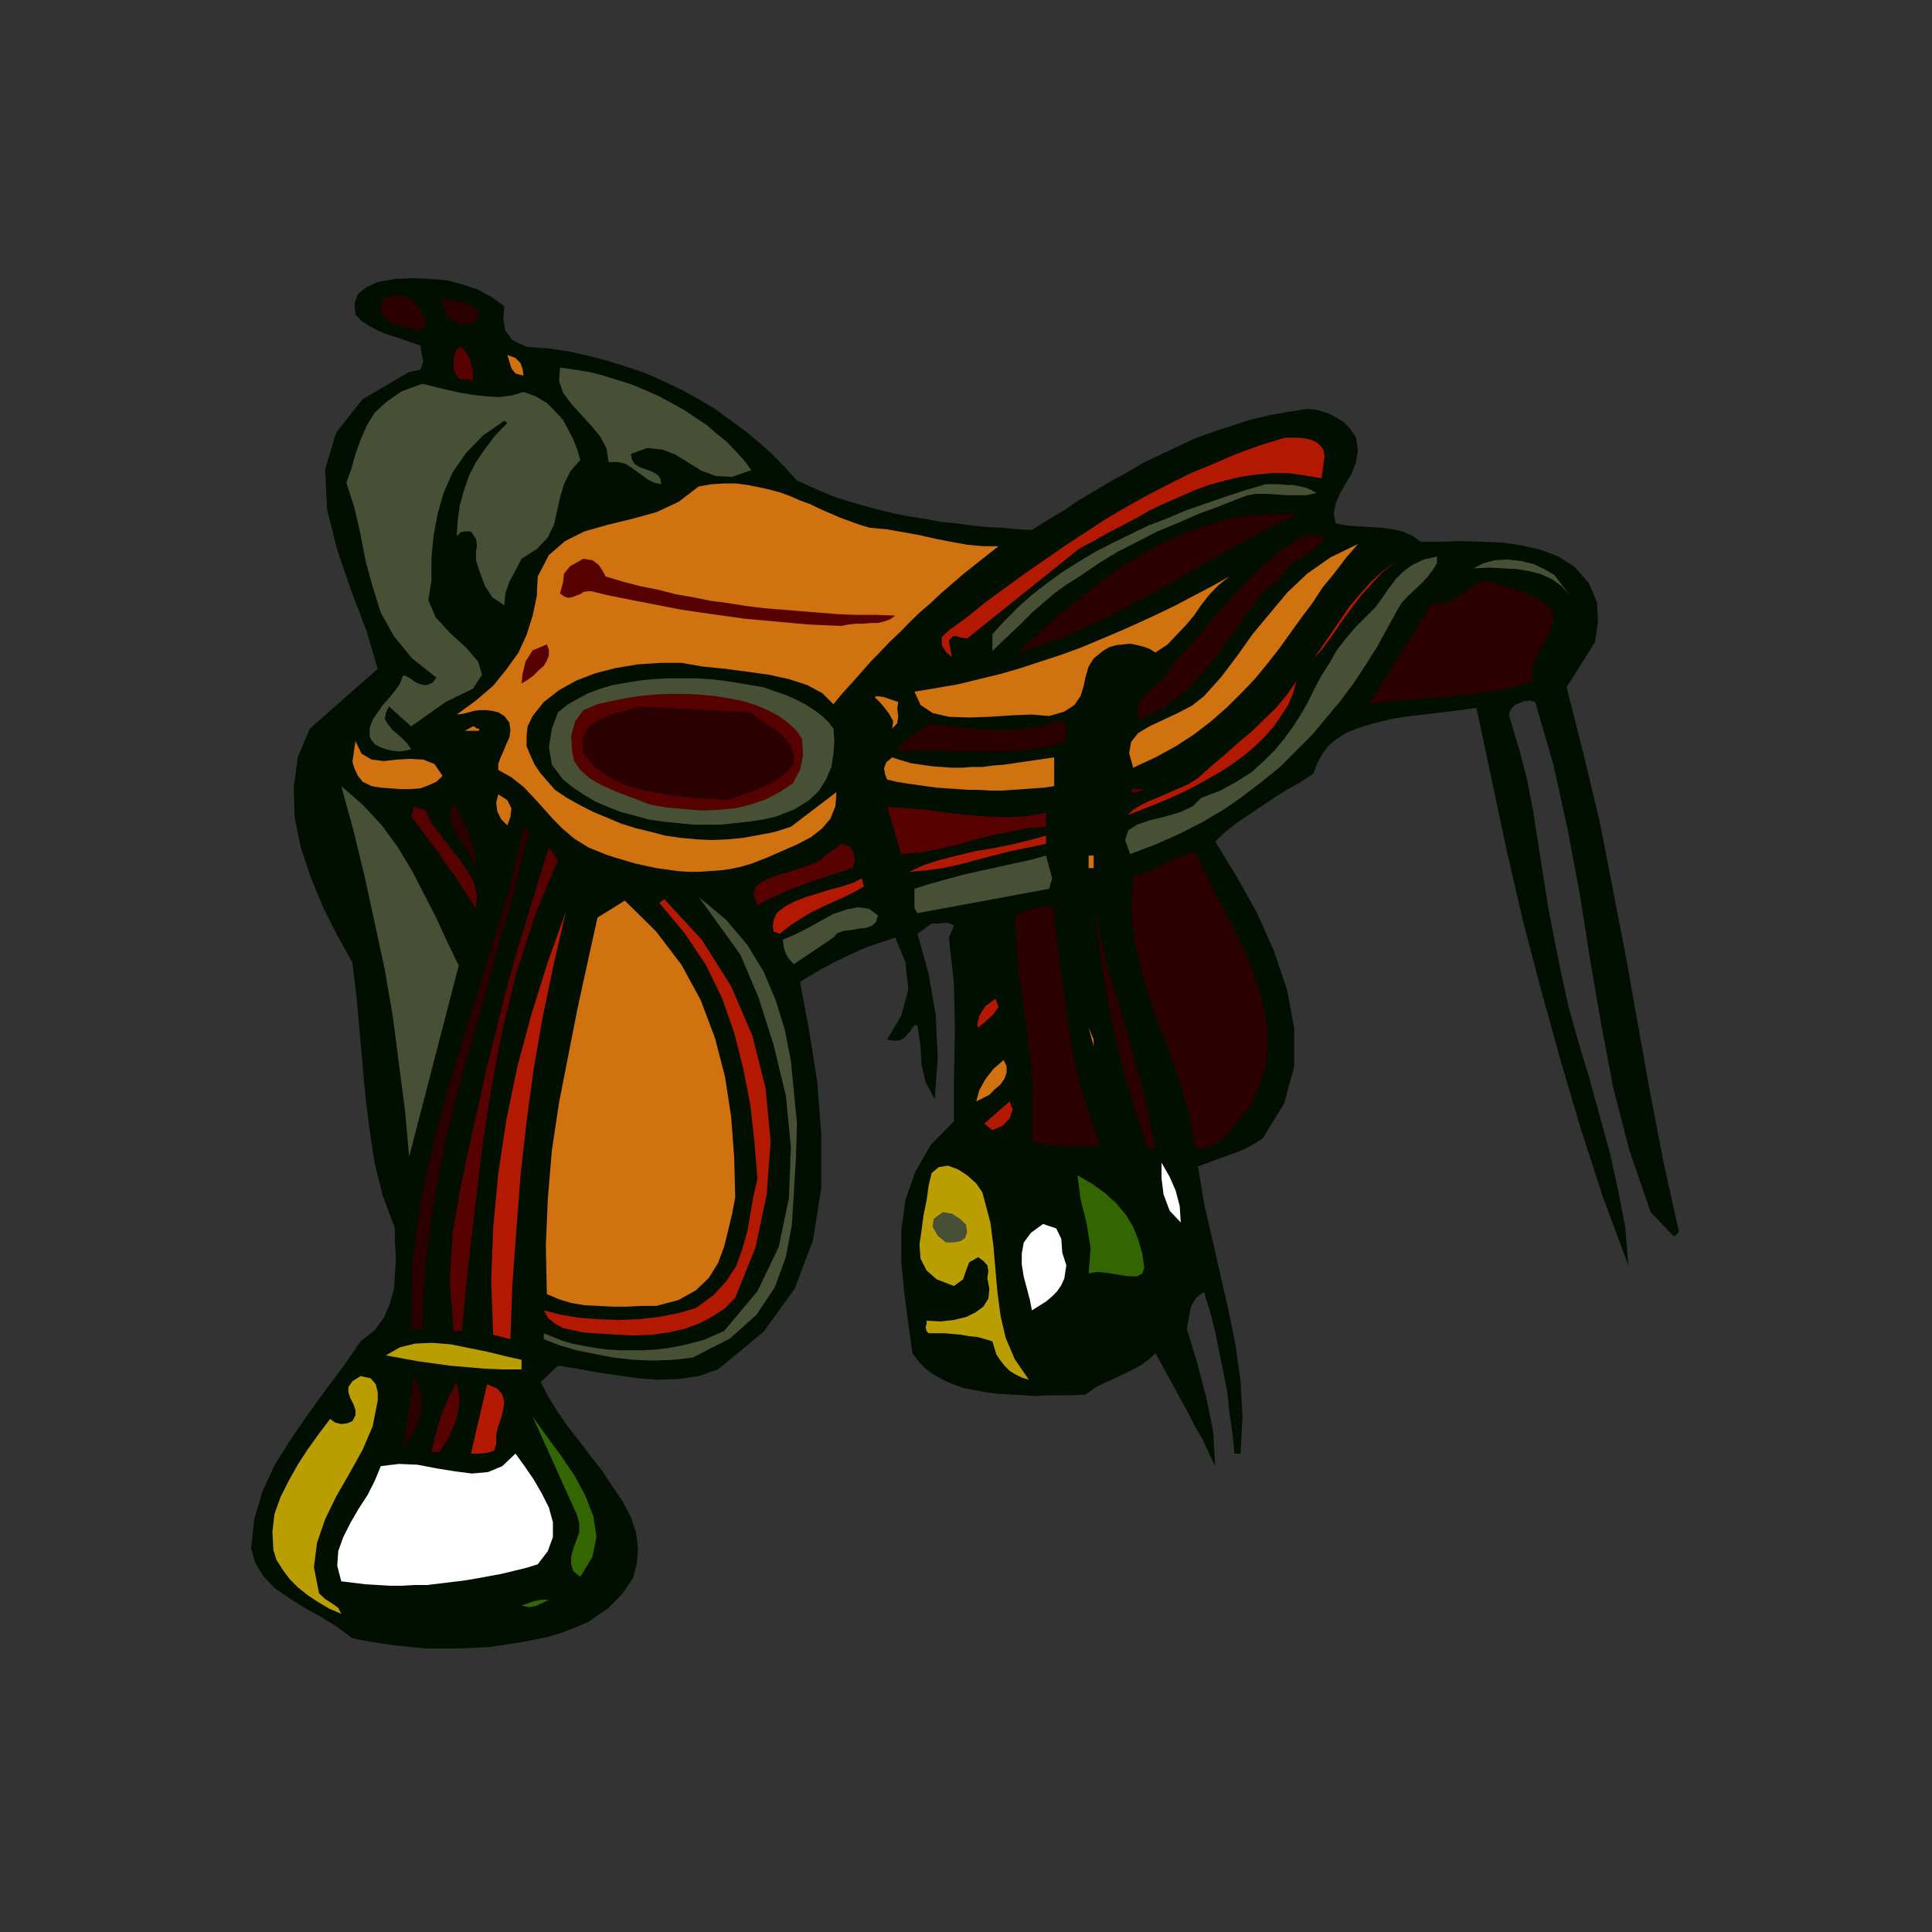 <?xml version="1.0" encoding="utf-8"?>
<!-- Generator: Adobe Illustrator 14.0.0, SVG Export Plug-In . SVG Version: 6.00 Build 43363)  -->
<!DOCTYPE svg PUBLIC "-//W3C//DTD SVG 1.1//EN" "http://www.w3.org/Graphics/SVG/1.1/DTD/svg11.dtd">
<svg version="1.1" id="Calque_1" xmlns="http://www.w3.org/2000/svg" xmlns:xlink="http://www.w3.org/1999/xlink" x="0px" y="0px"
	 width="500px" height="500px" viewBox="0 0 500 500" enable-background="new 0 0 500 500" xml:space="preserve">
<rect x="0" y="0" width="500" height="500" fill="#333333" stroke="none"/>
<g>
	<polygon fill-rule="evenodd" clip-rule="evenodd" fill="#000F00" points="130.518,79.262 130.255,82.511 130.779,85.567 
		132.613,88.051 136.284,89.771 141.786,90.153 147.027,90.917 152.269,92.063 157.248,93.4 162.229,94.929 167.207,96.648 
		171.925,98.75 176.379,100.853 180.834,103.336 185.028,105.82 188.958,108.687 192.89,111.553 196.558,114.609 199.965,117.667 
		203.111,120.915 206.255,124.354 209.662,125.883 213.07,127.413 216.477,128.749 220.146,129.896 224.076,131.042 
		227.746,131.998 231.678,132.953 235.607,133.717 239.539,134.29 243.47,135.055 247.401,135.437 251.594,136.01 255.525,136.392 
		259.457,136.583 263.125,136.964 267.057,137.156 270.988,134.672 275.182,132.188 279.113,129.514 283.305,127.03 
		287.499,124.546 291.689,122.252 295.884,119.768 300.342,117.667 304.795,115.564 309.249,113.463 313.966,111.743 
		318.683,110.215 323.403,108.687 328.12,107.54 333.36,106.584 338.34,105.82 340.437,106.012 342.534,106.584 344.631,107.349 
		346.202,108.304 347.773,109.259 349.086,110.598 350.134,111.935 350.919,113.272 351.442,116.521 350.919,119.578 
		349.871,122.444 348.3,125.119 346.725,127.794 345.677,130.278 345.154,132.953 345.677,135.437 348.56,136.01 351.442,136.201 
		354.588,136.392 357.471,136.583 360.354,136.964 362.974,137.539 365.597,138.686 367.693,140.213 372.67,140.213 
		377.912,140.023 383.416,140.213 388.658,140.405 393.898,141.168 398.879,142.315 403.335,144.035 407.526,146.71 
		411.193,150.914 413.292,155.882 413.555,161.041 412.769,166.199 405.429,177.854 409.886,195.433 414.078,213.012 
		417.485,230.591 420.892,248.169 424.037,265.938 427.184,283.52 430.589,301.097 434.52,318.864 433.212,320.015 427.184,313.707 
		421.68,297.654 417.485,281.416 414.34,264.793 411.457,247.978 408.838,231.355 405.691,214.542 402.023,197.917 397.306,181.676 
		395.994,181.293 394.424,181.485 393.375,181.868 392.063,182.44 391.278,183.205 390.756,184.16 390.492,185.115 390.756,185.88 
		393.111,193.713 395.21,201.739 396.78,209.956 398.092,218.362 399.404,226.77 400.712,234.985 402.286,243.201 403.857,251.037 
		405.955,260.59 408.574,269.95 411.457,279.504 414.078,289.061 416.701,298.613 418.798,308.166 420.632,317.719 421.417,327.463 
		414.866,309.887 409.102,292.114 403.857,274.346 398.879,256.387 394.161,238.425 389.967,220.272 386.039,201.739 
		382.106,183.205 379.225,183.587 376.342,183.97 373.195,184.352 370.051,184.733 366.646,185.115 363.499,185.498 
		360.094,186.071 356.948,186.834 354.065,187.599 351.183,188.556 348.3,189.701 345.939,191.23 343.843,192.95 342.271,195.051 
		340.96,197.345 339.911,200.209 336.769,202.312 333.36,204.223 329.955,206.325 326.546,208.617 323.403,210.719 319.994,213.012 
		317.112,215.305 314.492,217.788 319.994,226.77 325.237,236.132 329.691,246.068 333.101,256.195 334.935,266.131 
		334.935,276.067 332.312,285.619 326.809,294.602 324.712,295.939 322.614,297.085 320.521,298.038 318.424,298.806 
		316.326,299.567 314.229,300.335 312.132,301.097 310.035,301.858 311.609,311.416 313.706,320.585 315.8,329.759 317.897,338.929 
		319.731,347.911 321.043,357.272 321.565,366.632 321.043,376.19 319.473,376.19 318.946,370.836 318.161,365.486 317.638,360.33 
		316.589,354.981 315.541,349.818 314.492,344.661 313.181,339.504 311.609,334.341 309.512,335.87 308.2,338.166 307.678,341.033 
		307.151,343.899 309.775,352.493 312.132,361.475 313.966,370.457 314.492,379.435 312.918,376.19 311.347,372.748 309.249,369.12 
		307.415,365.486 305.318,361.666 303.225,357.848 301.127,354.022 299.03,350.202 297.195,351.923 295.361,353.26 293.264,354.405 
		290.904,355.551 288.548,356.696 285.924,357.848 283.305,359.185 280.947,360.9 277.802,361.092 274.656,361.092 271.511,361.092 
		268.105,361.284 264.959,361.092 261.554,360.9 258.408,360.713 255.262,360.33 252.12,359.755 249.236,359.185 246.616,358.226 
		243.995,357.08 241.636,355.743 239.539,354.214 237.705,352.307 236.131,350.202 235.083,342.562 234.036,334.725 
		233.249,326.509 233.249,318.486 234.297,310.648 236.919,303.201 240.849,296.317 246.877,290.206 246.877,278.934 
		247.139,266.706 246.877,254.474 245.567,242.628 246.877,239.57 245.828,238.998 244.519,238.806 242.946,238.998 
		241.111,238.998 237.443,241.672 240.326,251.991 242.16,262.688 242.684,273.771 241.896,284.474 239.539,280.079 238.49,275.491 
		238.229,270.718 237.443,265.363 236.656,265.363 236.131,265.938 235.607,266.893 234.822,267.66 234.036,268.613 
		232.987,269.188 231.415,269.381 229.581,268.997 233.249,262.881 235.083,256.003 234.297,248.933 231.678,242.628 
		228.271,243.774 224.864,244.921 221.718,246.258 218.835,247.596 215.691,249.125 212.809,250.654 209.926,252.375 
		207.042,254.09 209.401,266.706 211.497,279.887 212.545,293.643 212.545,307.404 210.45,320.777 205.731,333.388 197.607,344.661 
		185.814,354.405 180.834,356.127 175.594,356.889 170.353,357.08 165.111,356.696 159.87,355.935 154.629,355.173 149.386,354.214 
		144.407,353.452 139.952,357.655 141.786,361.284 144.145,365.103 146.766,368.928 149.91,372.94 152.792,376.76 155.938,380.772 
		158.559,384.784 161.18,388.609 163.277,392.621 164.586,396.633 165.111,400.645 164.848,404.465 163.8,408.48 161.18,412.301 
		157.512,416.121 152.269,419.755 149.125,421.092 145.717,422.429 142.049,423.574 138.379,424.337 134.448,425.104 
		130.518,425.674 126.587,426.249 122.655,426.441 118.462,426.633 114.268,426.633 110.336,426.633 106.407,426.249 
		102.476,425.865 98.544,425.296 94.876,424.72 91.207,423.958 87.275,421.092 83.343,418.604 78.89,416.121 74.958,413.639 
		71.027,410.964 68.144,407.905 66.047,404.465 65,400.645 65.786,393.191 67.883,386.126 71.027,379.243 75.22,372.557 
		79.675,366.062 84.392,359.563 89.111,353.26 93.304,347.144 96.972,344.277 99.33,341.033 100.903,337.399 101.951,333.579 
		102.213,329.759 102.476,325.742 102.213,321.73 102.213,317.91 99.069,309.503 96.972,301.097 95.662,292.497 94.613,284.09 
		93.828,275.491 93.04,266.706 92.254,257.916 91.207,249.125 87.275,242.055 83.607,234.795 80.461,227.152 77.841,219.317 
		76.268,211.675 76.006,203.84 77.055,196.006 80.199,188.556 97.759,173.078 94.876,163.333 90.945,153.016 87.275,142.315 
		84.655,131.806 84.131,121.488 87.014,111.935 93.828,103.336 105.883,96.267 108.766,95.694 109.551,93.592 109.027,91.108 
		108.766,89.388 106.407,88.624 104.31,87.859 101.951,87.095 99.593,86.331 97.496,85.375 95.662,84.42 93.564,83.083 
		91.993,81.364 91.73,78.688 92.516,76.204 94.876,74.293 97.759,72.957 102.213,72.192 106.668,72 111.385,72.192 115.841,72.574 
		120.034,73.72 123.965,75.058 127.372,76.968 130.518,79.262 	"/>
	<polygon fill-rule="evenodd" clip-rule="evenodd" fill="#2B0000" points="110.076,82.892 110.336,83.656 109.813,84.229 
		109.29,84.993 108.766,85.567 107.192,85.185 105.62,84.802 104.047,84.42 102.476,84.038 101.165,83.274 99.854,82.511 
		99.069,81.554 98.544,80.217 98.544,79.07 98.806,77.733 99.854,76.968 101.427,76.586 103.524,76.396 105.095,76.778 
		106.407,77.351 107.454,78.306 108.242,79.452 109.027,80.599 109.551,81.746 110.076,82.892 	"/>
	<polygon fill-rule="evenodd" clip-rule="evenodd" fill="#2B0000" points="123.965,80.79 123.965,81.746 123.441,82.511 
		122.655,83.274 121.87,84.038 118.2,83.656 115.841,81.937 114.792,79.644 114.532,77.542 115.58,77.542 116.89,77.542 
		118.2,77.925 119.509,78.306 120.821,78.688 122.131,79.262 123.179,80.026 123.965,80.79 	"/>
	<polygon fill-rule="evenodd" clip-rule="evenodd" fill="#560000" points="122.392,98.368 118.724,97.986 117.414,95.694 
		117.414,92.827 118.2,90.343 119.509,89.771 121.082,91.872 121.87,93.782 122.392,96.076 122.392,98.368 	"/>
	<polygon fill-rule="evenodd" clip-rule="evenodd" fill="#D17211" points="135.496,97.223 133.401,96.648 132.352,95.312 
		131.828,93.592 131.303,91.872 133.401,92.637 134.71,93.974 135.235,95.502 135.496,97.223 	"/>
	<polygon fill-rule="evenodd" clip-rule="evenodd" fill="#474F35" points="194.463,121.68 189.483,123.399 185.291,123.208 
		181.62,121.87 178.215,119.768 174.808,117.667 171.4,116.329 167.47,115.947 163.277,117.476 163.538,119.005 164.324,120.15 
		165.635,120.915 167.207,121.488 168.779,122.062 170.089,122.826 170.876,123.781 171.138,125.311 169.304,124.928 
		167.73,124.164 166.421,123.208 164.848,122.062 163.277,120.915 161.704,119.96 159.87,119.578 157.512,119.578 156.987,116.139 
		155.415,113.081 153.056,110.215 150.434,107.349 147.815,104.482 145.717,101.617 144.669,98.56 144.932,95.121 148.861,95.694 
		152.531,96.267 156.2,97.223 159.87,98.368 163.538,99.515 167.207,101.044 170.614,102.572 173.759,104.292 176.903,106.012 
		180.049,108.114 182.932,110.023 185.552,112.317 188.173,114.419 190.531,116.903 192.628,119.195 194.463,121.68 	"/>
	<polygon fill-rule="evenodd" clip-rule="evenodd" fill="#474F35" points="135.496,101.426 138.642,102.572 141.525,104.292 
		143.62,106.394 145.717,108.687 147.027,111.17 148.339,113.654 149.386,116.329 150.173,119.005 147.551,122.062 145.979,125.311 
		144.932,128.749 144.145,132.38 143.359,135.819 141.786,139.066 138.903,142.125 134.972,144.609 133.401,147.666 
		131.828,150.531 130.779,153.588 130.518,156.645 127.372,154.543 125.538,151.678 124.229,148.238 123.179,144.991 
		123.179,142.889 123.441,141.168 123.179,139.449 121.87,137.539 120.297,137.539 119.248,137.729 118.724,138.303 118.2,138.686 
		118.462,134.672 118.985,130.851 120.034,127.03 121.346,123.208 123.179,119.578 125.538,116.139 128.158,112.7 131.303,109.451 
		130.518,108.877 125.014,112.7 120.558,117.284 117.151,122.252 114.792,127.603 113.22,133.143 112.173,138.876 111.648,144.609 
		111.648,150.339 110.861,155.308 112.697,159.703 116.365,163.715 120.558,167.537 123.704,171.167 124.752,174.606 
		122.392,178.237 115.317,181.676 106.407,187.981 100.642,182.823 99.854,184.542 99.593,186.071 100.378,187.409 101.427,188.746 
		102.737,189.893 104.047,191.038 105.359,192.377 106.407,193.904 104.834,194.286 103.262,194.478 101.427,194.286 
		99.854,193.904 98.281,193.331 96.972,192.567 96.186,191.612 95.662,190.657 95.662,188.364 96.448,186.262 97.759,184.352 
		99.069,182.44 100.642,180.721 102.213,178.81 103.524,176.899 104.31,174.798 105.095,174.988 106.145,175.562 107.192,176.325 
		108.242,176.899 109.551,177.282 110.6,177.282 111.91,176.708 112.958,175.371 106.668,170.403 101.951,164.671 98.544,158.556 
		96.448,151.869 94.613,145.182 93.304,138.303 91.73,131.424 89.633,124.928 90.945,121.297 91.993,117.476 93.304,113.845 
		94.876,110.215 96.972,106.775 100.118,103.911 104.047,101.234 109.29,99.325 112.434,100.088 115.58,100.853 118.985,101.617 
		122.392,102.189 125.799,102.572 129.206,102.764 132.352,102.381 135.496,101.426 	"/>
	<polygon fill-rule="evenodd" clip-rule="evenodd" fill="#B21900" points="342.793,118.049 342.008,123.781 337.555,123.017 
		333.36,122.444 329.169,122.444 324.975,122.826 321.043,123.399 317.112,124.354 312.918,125.501 309.249,126.838 
		305.318,128.557 301.387,130.278 297.719,131.998 294.05,134.1 290.381,136.01 286.713,137.921 283.041,140.023 279.373,141.933 
		250.284,165.244 248.974,165.052 247.663,164.671 246.616,164.671 245.567,165.817 246.353,170.021 244.78,168.683 
		243.733,166.964 243.733,164.862 245.567,163.143 250.545,159.511 255.262,155.69 260.242,152.061 265.223,148.43 270.465,144.799 
		275.441,141.36 280.685,137.921 285.924,134.482 291.431,131.233 296.933,128.176 302.436,125.311 308.2,122.444 314.229,119.96 
		319.994,117.476 326.286,115.182 332.574,113.272 334.408,113.272 335.983,113.272 337.817,113.463 339.389,113.845 340.7,114.419 
		341.749,115.374 342.534,116.521 342.793,118.049 	"/>
	<polygon fill-rule="evenodd" clip-rule="evenodd" fill="#D17211" points="225.125,136.583 229.317,136.964 233.773,137.729 
		237.966,138.494 242.16,139.449 246.092,140.213 250.284,140.978 254.477,141.36 258.408,141.36 255.262,143.844 252.12,146.328 
		249.236,148.621 246.353,151.104 243.47,153.588 240.849,156.072 237.966,158.556 235.607,160.849 232.987,163.524 
		230.366,166.009 228.008,168.493 225.388,171.167 223.029,173.841 220.669,176.517 218.049,179.384 215.691,182.25 
		212.809,179.384 208.877,177.282 204.16,175.753 198.918,174.606 193.414,173.841 187.649,173.078 181.884,172.505 176.379,171.55 
		170.876,171.55 165.111,171.932 159.345,172.886 154.104,174.224 149.125,176.135 144.669,178.619 140.737,181.676 
		137.854,185.307 136.545,187.981 136.284,190.466 136.284,193.14 137.331,195.624 138.379,197.917 139.952,200.209 
		141.786,202.312 143.62,204.413 146.766,206.515 150.173,208.426 153.58,210.146 157.248,211.675 160.917,213.203 164.586,214.35 
		168.518,215.305 172.187,216.261 176.118,216.834 180.311,217.215 184.242,217.406 188.435,217.215 192.366,216.834 
		196.558,216.069 200.49,215.305 204.684,213.967 216.477,204.987 216.215,208.617 214.903,211.866 212.809,214.35 209.926,216.643 
		206.255,218.553 202.324,220.272 198.395,221.992 194.463,223.521 191.842,224.286 189.222,224.858 186.6,225.241 183.717,225.432 
		181.098,225.623 178.215,225.623 175.331,225.432 172.711,225.05 169.828,224.668 167.207,224.094 164.586,223.521 
		161.965,222.756 159.345,221.992 156.987,221.229 154.629,220.272 152.269,219.317 148.6,217.024 145.456,214.35 142.834,211.675 
		140.476,208.999 137.854,206.134 135.496,203.65 132.352,201.166 128.945,199.254 128.945,197.726 129.469,196.198 
		130.255,194.478 131.041,192.567 131.828,190.848 132.089,188.937 131.828,187.026 130.518,185.307 128.945,184.352 
		127.372,183.97 125.799,183.778 124.229,183.778 122.655,183.97 121.346,184.352 119.772,184.733 118.2,184.925 123.179,181.293 
		127.635,177.472 131.041,173.269 134.187,168.875 136.284,164.289 137.854,159.321 138.903,154.353 139.166,149.194 
		142.049,143.652 146.242,140.023 151.222,137.539 157.248,135.819 163.538,134.29 169.828,132.57 175.594,129.896 180.834,125.883 
		184.242,125.311 187.388,125.119 190.531,125.119 193.414,125.501 196.297,126.074 198.918,126.648 201.801,127.413 
		204.421,128.367 207.042,129.514 209.662,130.469 212.021,131.615 214.642,132.761 217.262,133.908 219.883,134.863 
		222.505,135.819 225.125,136.583 	"/>
	<polygon fill-rule="evenodd" clip-rule="evenodd" fill="#474F35" points="340.7,127.603 338.077,128.176 335.72,128.176 
		333.101,128.176 330.477,127.985 327.857,127.794 325.237,127.794 322.877,128.176 320.258,129.131 315.541,131.042 
		310.298,132.953 305.059,135.245 299.552,137.539 294.313,140.213 289.069,142.889 284.09,145.946 279.373,149.194 
		275.967,151.296 272.822,153.588 269.939,156.072 267.057,158.556 264.437,161.231 261.816,163.715 259.193,166.199 
		256.836,168.493 256.836,164.097 259.979,160.658 263.389,157.219 266.793,154.162 270.725,151.104 274.656,148.238 
		278.85,145.563 283.305,142.889 287.762,140.596 292.479,138.303 297.195,136.01 302.175,134.1 307.151,131.998 312.132,130.278 
		317.112,128.557 322.355,126.838 327.594,125.311 329.169,125.311 331.003,125.311 332.837,125.501 334.672,125.501 
		336.506,125.883 338.077,126.266 339.389,126.838 340.7,127.603 	"/>
	<polygon fill-rule="evenodd" clip-rule="evenodd" fill="#2B0000" points="335.457,133.335 331.003,135.437 326.286,137.729 
		322.092,140.213 317.638,142.507 313.181,144.991 308.989,147.474 304.532,149.957 300.342,152.441 295.884,154.735 
		291.431,157.219 286.973,159.511 282.52,161.613 278.064,163.715 273.348,165.626 268.367,167.346 263.389,168.875 
		266.534,166.009 269.939,162.951 273.348,159.703 277.275,156.645 281.207,153.397 285.401,150.149 289.596,147.093 
		294.313,144.227 299.03,141.551 303.747,139.258 308.727,137.156 313.966,135.437 319.209,134.1 324.449,133.335 329.955,132.953 
		335.457,133.335 	"/>
	<polygon fill-rule="evenodd" clip-rule="evenodd" fill="#2B0000" points="342.793,138.686 342.271,140.213 340.96,141.36 
		339.389,142.697 337.555,143.844 335.72,144.991 334.146,146.137 332.574,147.666 331.788,149.194 326.809,153.588 
		322.877,158.556 319.209,163.715 315.541,168.875 311.609,173.841 307.151,178.619 301.649,182.823 294.836,186.454 
		294.313,184.16 294.575,182.25 295.621,180.529 297.195,179.001 299.03,177.282 300.863,175.753 302.436,174.033 303.483,172.123 
		307.151,167.919 311.083,163.524 314.755,159.129 318.683,154.543 322.614,150.339 327.072,146.137 331.788,142.315 
		337.028,138.686 342.793,138.686 	"/>
	<polygon fill-rule="evenodd" clip-rule="evenodd" fill="#D17211" points="351.442,140.787 348.3,144.417 345.417,148.238 
		342.271,152.061 339.651,156.072 336.769,159.894 333.886,163.907 331.003,167.919 327.857,171.932 324.712,175.753 
		321.043,179.574 317.375,183.205 313.443,186.644 308.989,190.083 304.269,193.14 299.03,196.006 293.264,198.682 292.216,194.86 
		292.738,191.995 294.575,189.701 297.455,187.981 301.127,186.262 304.795,184.542 308.463,182.631 311.609,180.148 
		316.063,175.18 320.258,169.638 324.188,164.097 328.643,158.747 333.101,153.397 338.34,148.43 344.368,144.227 351.442,140.787 	
		"/>
	<polygon fill-rule="evenodd" clip-rule="evenodd" fill="#474F35" points="371.884,144.035 371.884,145.754 370.836,147.474 
		369.528,149.194 367.953,150.914 366.118,152.633 364.285,154.353 362.714,156.072 361.665,157.792 359.045,162.569 
		356.422,167.346 353.539,171.932 350.397,176.708 346.988,181.293 343.319,185.689 339.651,190.083 335.457,194.286 
		331.263,198.49 326.546,202.312 321.565,206.134 316.589,209.573 311.083,212.821 305.059,215.879 299.03,218.553 292.479,221.037 
		291.167,217.406 291.952,214.922 294.313,213.395 297.719,212.248 301.649,211.293 305.581,210.146 308.727,208.617 
		310.824,206.515 315.8,204.605 319.994,202.312 323.926,199.829 327.072,196.962 329.955,194.096 332.312,191.23 334.672,187.981 
		336.769,184.733 338.603,181.485 340.174,178.237 342.008,174.798 344.105,171.55 345.939,168.301 348.3,165.244 350.919,162.188 
		353.802,159.321 355.899,157.219 357.733,154.735 359.305,152.441 361.139,149.957 363.236,147.856 365.597,146.137 
		368.479,144.799 371.884,144.035 	"/>
	<polygon fill-rule="evenodd" clip-rule="evenodd" fill="#560000" points="156.724,149.194 161.18,150.531 165.635,151.678 
		170.353,152.633 174.808,153.78 179.262,154.543 183.98,155.5 188.435,156.072 193.153,156.837 197.87,157.41 202.587,157.792 
		207.304,158.174 212.021,158.556 216.739,158.938 221.718,159.129 226.697,159.129 231.678,159.321 230.366,160.276 
		228.795,160.849 227.222,161.231 225.388,161.231 223.291,161.423 221.456,161.423 219.623,161.613 217.786,161.996 
		213.333,161.805 209.138,161.613 204.945,161.231 200.753,160.849 196.558,160.468 192.366,160.085 188.435,159.511 
		184.242,158.938 180.311,158.366 176.379,157.792 172.447,157.027 168.518,156.264 164.586,155.5 160.656,154.735 156.987,153.97 
		153.056,153.016 152.007,153.016 150.959,153.206 150.173,153.78 149.125,154.162 148.076,154.543 147.027,154.735 
		145.979,154.353 144.932,153.588 145.717,150.722 145.979,148.43 147.551,146.519 150.959,144.609 153.317,144.991 154.89,146.137 
		155.938,147.666 156.724,149.194 	"/>
	<polygon fill-rule="evenodd" clip-rule="evenodd" fill="#474F35" points="403.857,150.914 406.218,153.97 404.121,151.678 
		401.761,149.957 398.879,148.621 395.994,147.856 392.591,147.283 389.181,147.093 385.25,146.901 381.318,147.093 
		383.941,145.754 386.824,144.991 390.229,144.799 393.639,145.182 396.78,145.946 399.663,147.283 402.286,148.812 
		403.857,150.914 	"/>
	<polygon fill-rule="evenodd" clip-rule="evenodd" fill="#B21900" points="361.665,144.991 357.997,147.856 355.113,150.914 
		352.23,154.162 349.607,157.602 347.251,160.849 344.891,164.289 342.534,167.537 339.911,170.595 342.271,167.154 
		344.631,163.715 346.988,160.276 349.349,156.837 351.968,153.78 354.851,150.531 357.997,147.666 361.665,144.991 	"/>
	<polygon fill-rule="evenodd" clip-rule="evenodd" fill="#D17211" points="318.161,149.194 315.277,151.486 312.918,153.97 
		310.824,156.645 308.989,159.321 306.893,161.805 304.532,164.289 302.175,166.773 299.03,168.875 297.455,167.919 
		295.884,167.346 294.313,166.964 292.479,166.582 290.645,166.773 288.807,166.964 286.973,167.537 285.401,168.493 
		283.041,170.403 281.733,172.505 280.947,175.18 280.422,177.664 279.636,180.148 278.064,182.44 275.441,184.16 271.511,185.307 
		267.057,184.925 262.076,185.115 256.311,185.498 250.809,185.689 245.567,185.498 241.373,184.542 238.229,182.44 
		236.656,179.001 242.421,178.046 247.925,177.09 253.428,175.753 258.931,174.416 264.174,172.886 269.417,171.167 
		274.656,169.448 279.898,167.537 284.879,165.435 289.855,163.333 294.575,161.231 299.552,158.938 304.269,156.645 
		308.989,154.162 313.706,151.678 318.161,149.194 	"/>
	<polygon fill-rule="evenodd" clip-rule="evenodd" fill="#2B0000" points="401.761,157.792 402.023,160.468 401.238,162.951 
		400.19,165.244 398.879,167.537 397.829,169.638 396.78,171.74 396.258,174.033 396.78,176.325 394.161,177.09 391.541,177.854 
		388.922,178.427 386.298,179.001 383.416,179.384 380.533,179.766 377.65,179.957 374.767,180.339 371.884,180.529 
		369.265,180.721 366.382,180.912 363.762,181.103 361.139,181.293 358.782,181.676 356.422,181.868 354.324,182.25 
		370.576,156.264 372.934,156.264 374.767,155.882 376.601,154.925 378.176,153.78 379.747,152.633 381.318,151.678 
		382.893,150.722 384.989,150.339 387.347,151.104 389.706,151.869 392.063,152.441 394.161,153.206 396.258,154.162 
		398.092,155.117 399.927,156.264 401.761,157.792 	"/>
	<polygon fill-rule="evenodd" clip-rule="evenodd" fill="#474F35" points="406.74,165.244 405.429,170.595 406.74,165.244 	"/>
	<polygon fill-rule="evenodd" clip-rule="evenodd" fill="#560000" points="141.525,166.773 142.049,168.11 142.049,169.638 
		141.525,170.977 140.737,172.314 139.428,173.46 138.117,174.798 136.545,175.944 134.972,176.899 135.235,174.416 136.02,171.167 
		137.854,168.301 141.525,166.773 	"/>
	<polygon fill-rule="evenodd" clip-rule="evenodd" fill="#D17211" points="291.952,171.55 293.264,172.696 291.952,171.55 	"/>
	<polygon fill-rule="evenodd" clip-rule="evenodd" fill="#474F35" points="215.691,188.556 215.952,191.803 215.691,195.051 
		215.167,198.49 213.856,201.548 212.021,204.605 209.401,207.089 205.731,209.381 201.014,211.293 197.607,212.058 193.939,212.63 
		190.27,213.012 186.6,213.395 182.932,213.395 179,213.395 175.331,213.012 171.4,212.63 167.73,212.058 164.324,211.101 
		160.656,210.146 157.248,208.809 154.104,207.472 151.222,205.752 148.339,203.84 145.717,201.739 142.834,197.917 
		142.049,193.331 142.834,188.556 144.407,184.352 146.766,182.44 149.386,180.912 152.269,179.384 155.415,178.237 
		158.559,177.282 161.965,176.708 165.373,176.135 169.042,175.753 172.711,175.562 176.379,175.562 180.049,175.562 
		183.717,175.753 187.125,176.135 190.793,176.708 194.2,177.282 197.607,177.854 200.228,178.81 203.111,179.766 205.731,180.912 
		208.353,182.25 210.45,183.587 212.545,185.115 214.379,186.834 215.691,188.556 	"/>
	<polygon fill-rule="evenodd" clip-rule="evenodd" fill="#B21900" points="291.952,210.911 293.264,209.573 295.099,208.426 
		297.455,207.28 299.815,206.325 302.436,205.178 305.059,204.032 307.678,202.885 310.035,201.356 313.443,198.299 316.85,195.433 
		320.258,192.377 323.926,189.319 327.072,186.262 330.214,183.205 333.101,179.766 335.457,176.325 334.672,179.384 333.36,182.44 
		331.525,185.307 329.691,187.981 327.335,190.657 324.975,192.95 322.092,195.433 319.209,197.535 316.063,199.637 
		312.658,201.548 309.249,203.458 305.844,205.178 302.436,206.707 298.767,208.236 295.361,209.573 291.952,210.911 	"/>
	<polygon fill-rule="evenodd" clip-rule="evenodd" fill="#560000" points="207.567,191.23 207.828,195.433 207.042,199.254 
		205.207,202.694 201.801,204.987 198.131,206.897 194.2,208.236 190.27,209.191 185.814,209.573 181.62,209.764 177.167,209.381 
		172.711,208.999 168.255,208.236 165.373,207.089 162.229,205.942 158.821,204.605 155.415,203.076 152.531,201.356 
		150.173,199.254 148.6,196.962 148.076,194.478 147.815,190.466 148.861,186.644 150.959,183.778 154.629,182.25 158.034,181.485 
		161.704,180.721 165.373,180.148 169.304,179.766 173.235,179.574 177.167,179.574 181.098,179.766 185.028,180.148 
		188.698,180.721 192.366,181.485 195.512,182.44 198.656,183.778 201.539,185.307 203.897,187.026 205.994,188.937 207.567,191.23 
			"/>
	<polygon fill-rule="evenodd" clip-rule="evenodd" fill="#D17211" points="232.463,181.676 232.2,183.396 232.463,185.307 
		232.2,187.217 230.89,188.556 231.153,186.644 230.105,184.733 228.795,183.013 227.483,181.485 226.435,180.529 226.697,180.148 
		228.532,180.339 232.463,181.676 	"/>
	<polygon fill-rule="evenodd" clip-rule="evenodd" fill="#2B0000" points="194.463,184.352 196.036,185.689 197.87,187.026 
		199.965,188.364 202.063,189.893 203.636,191.612 204.945,193.331 205.469,195.241 205.469,197.535 204.16,199.446 
		202.324,200.974 200.228,202.312 197.87,203.458 195.249,204.605 192.89,205.37 190.27,206.325 187.91,207.089 182.932,206.707 
		177.428,206.325 172.187,205.56 166.945,204.605 161.965,203.268 157.773,201.166 153.841,198.49 150.959,194.86 150.697,191.995 
		151.222,189.701 152.531,187.981 154.366,186.644 156.724,185.498 159.345,184.542 162.489,183.778 165.373,182.823 
		194.463,184.352 	"/>
	<polygon fill-rule="evenodd" clip-rule="evenodd" fill="#2B0000" points="275.967,191.803 273.607,192.567 270.988,193.331 
		268.367,193.713 265.744,194.096 263.125,194.286 260.242,194.478 257.622,194.478 254.74,194.478 251.857,194.478 
		248.974,194.478 246.092,194.286 243.47,194.286 240.587,194.286 237.705,194.286 235.083,194.286 232.463,194.478 
		232.725,193.522 233.512,192.567 234.297,191.612 235.607,190.657 236.919,189.701 238.229,188.937 239.277,188.173 
		240.326,187.409 244.78,187.791 249.236,188.364 253.428,188.746 257.622,188.937 261.554,188.937 265.744,188.556 
		269.939,187.791 274.393,186.454 275.705,187.217 275.967,188.746 275.705,190.275 275.967,191.803 	"/>
	<polygon fill-rule="evenodd" clip-rule="evenodd" fill="#D17211" points="123.965,188.556 123.965,189.128 120.297,189.128 
		122.392,187.981 122.655,187.981 122.917,188.173 123.441,188.556 123.965,188.556 	"/>
	<polygon fill-rule="evenodd" clip-rule="evenodd" fill="#D17211" points="114.532,200.784 112.958,202.312 110.861,203.268 
		108.766,204.032 106.145,204.223 103.786,204.223 101.165,204.032 98.544,203.84 96.186,203.458 93.828,202.312 92.516,200.592 
		91.73,198.872 91.207,197.153 91.993,191.803 93.564,195.051 96.186,196.58 99.33,196.962 102.737,196.58 106.145,196.388 
		109.551,196.58 112.434,197.726 114.532,200.784 	"/>
	<polygon fill-rule="evenodd" clip-rule="evenodd" fill="#D17211" points="272.822,196.006 272.822,203.458 270.202,203.84 
		267.582,204.032 264.696,204.223 262.076,204.413 259.193,204.605 256.311,204.605 253.428,204.413 250.809,204.413 
		247.925,204.223 245.043,204.032 242.421,203.84 239.539,203.458 236.919,203.076 234.297,202.694 231.939,202.312 
		229.581,201.739 229.056,200.401 228.795,198.872 229.317,197.345 230.89,196.006 233.249,196.771 235.87,197.535 238.49,197.917 
		241.111,198.299 243.733,198.49 246.353,198.682 248.974,198.682 251.594,198.49 254.213,198.49 257.097,198.108 259.72,197.917 
		262.34,197.535 264.959,197.153 267.582,196.771 270.202,196.388 272.822,196.006 	"/>
	<polygon fill-rule="evenodd" clip-rule="evenodd" fill="#474F35" points="118.724,249.889 105.883,299.376 104.834,287.532 
		103.262,275.491 101.688,263.264 99.593,251.037 96.972,238.806 94.352,226.77 91.469,214.922 88.323,203.458 93.828,208.236 
		98.806,213.585 103,219.317 106.668,225.432 109.813,231.546 112.958,237.66 115.841,243.966 118.724,249.889 	"/>
	<polygon fill-rule="evenodd" clip-rule="evenodd" fill="#560000" points="296.147,204.413 295.361,204.605 294.313,204.987 
		293.527,205.178 292.479,204.987 293.264,204.032 296.147,204.413 	"/>
	<polygon fill-rule="evenodd" clip-rule="evenodd" fill="#D17211" points="131.303,213.585 129.731,212.058 128.682,209.956 
		128.42,207.662 128.945,205.56 131.303,207.089 132.352,209.191 132.089,211.483 131.303,213.585 	"/>
	<polygon fill-rule="evenodd" clip-rule="evenodd" fill="#2B0000" points="123.179,224.094 122.131,222.184 120.821,220.082 
		119.509,218.17 118.2,216.069 117.151,213.967 116.365,212.058 116.626,209.764 117.414,207.662 119.509,211.675 121.346,215.687 
		122.655,219.89 123.179,224.094 	"/>
	<polygon fill-rule="evenodd" clip-rule="evenodd" fill="#560000" points="110.076,209.764 111.648,213.012 114.007,216.069 
		116.365,219.125 118.724,222.184 120.821,225.241 122.655,228.297 123.441,231.738 123.179,235.177 121.606,232.693 
		119.772,229.827 117.938,226.96 115.58,223.903 113.482,220.654 111.124,217.598 108.766,214.35 106.407,211.293 107.192,208.809 
		110.076,209.764 	"/>
	<polygon fill-rule="evenodd" clip-rule="evenodd" fill="#560000" points="270.725,210.338 270.725,213.967 265.744,214.35 
		261.027,215.305 256.311,216.261 251.857,217.406 247.401,218.745 242.946,219.7 238.229,220.654 233.249,221.037 229.581,208.809 
		234.822,209.191 239.802,209.573 245.043,210.338 250.284,210.911 255.262,211.293 260.506,211.483 265.485,211.293 
		270.725,210.338 	"/>
	<polygon fill-rule="evenodd" clip-rule="evenodd" fill="#2B0000" points="137.069,214.542 133.138,230.399 128.682,246.068 
		124.229,261.927 119.772,277.788 115.58,293.835 112.434,310.078 110.076,326.701 109.29,343.899 106.407,343.899 106.668,327.847 
		108.766,311.607 112.173,295.556 116.626,279.316 121.606,263.264 126.587,247.023 131.564,230.781 135.496,214.542 
		137.069,214.542 	"/>
	<polygon fill-rule="evenodd" clip-rule="evenodd" fill="#B21900" points="270.725,218.362 266.271,219.317 261.554,220.272 
		257.097,221.419 252.643,222.566 248.45,223.713 243.995,224.668 239.802,225.241 235.346,225.623 239.014,223.903 
		243.208,222.566 247.663,221.419 252.38,220.272 257.097,219.508 261.816,218.553 266.534,217.406 270.725,216.261 
		270.725,218.362 	"/>
	<polygon fill-rule="evenodd" clip-rule="evenodd" fill="#560000" points="220.669,224.668 217.525,225.623 214.118,226.77 
		210.711,227.917 207.567,229.062 204.421,230.209 201.539,231.546 198.656,232.883 196.036,234.222 194.987,231.355 
		195.772,229.254 197.87,227.725 201.014,226.578 204.684,225.432 208.353,224.286 211.759,222.948 214.118,221.037 
		217.786,218.362 219.883,219.125 220.932,220.846 221.193,222.756 220.669,224.668 	"/>
	<polygon fill-rule="evenodd" clip-rule="evenodd" fill="#560000" points="144.407,222.566 138.379,237.087 133.662,251.799 
		129.994,266.706 127.111,281.799 124.752,297.276 122.917,312.753 121.082,328.422 119.509,344.47 117.414,344.47 116.365,331.475 
		117.151,319.056 119.248,307.021 121.87,294.602 123.965,285.428 126.062,275.875 128.42,266.514 130.779,256.957 133.401,247.405 
		136.284,238.042 139.166,228.489 142.049,219.317 144.407,222.566 	"/>
	<polygon fill-rule="evenodd" clip-rule="evenodd" fill="#2B0000" points="309.249,220.464 313.443,229.062 318.161,238.233 
		322.877,247.596 326.286,257.148 328.12,266.893 327.594,276.45 323.926,285.811 316.589,294.602 315.015,295.556 313.181,296.701 
		311.347,297.468 309.249,296.701 307.678,287.91 305.059,279.125 301.912,270.526 298.767,261.927 295.884,253.328 
		293.787,244.539 292.738,235.75 293.264,226.77 295.621,226.195 297.719,225.432 299.552,224.476 301.387,223.521 302.961,222.756 
		304.795,221.801 306.893,221.037 309.249,220.464 	"/>
	<polygon fill-rule="evenodd" clip-rule="evenodd" fill="#474F35" points="272.299,227.342 271.511,230.018 237.443,236.324 
		236.656,234.985 236.656,233.458 236.656,231.738 236.656,230.018 240.849,228.68 245.043,227.534 249.236,226.387 
		253.428,225.432 257.886,224.476 262.076,223.521 266.534,222.566 270.725,221.419 272.299,227.342 	"/>
	<polygon fill-rule="evenodd" clip-rule="evenodd" fill="#D17211" points="281.733,221.419 283.041,221.419 283.041,224.668 
		281.733,224.668 281.733,221.419 	"/>
	<polygon fill-rule="evenodd" clip-rule="evenodd" fill="#D17211" points="149.386,224.668 148.6,232.12 149.386,224.668 	"/>
	<polygon fill-rule="evenodd" clip-rule="evenodd" fill="#B21900" points="223.552,229.444 221.193,230.781 218.574,232.12 
		215.952,233.266 213.07,234.603 209.926,236.132 207.042,237.851 204.421,239.57 201.801,241.672 200.228,241.1 199.965,239.762 
		200.228,238.042 201.014,236.324 203.111,234.603 205.731,233.266 208.614,232.12 211.759,231.164 214.903,230.209 
		217.786,229.444 220.669,228.489 223.029,227.342 223.552,229.444 	"/>
	<polygon fill-rule="evenodd" clip-rule="evenodd" fill="#474F35" points="206.255,290.776 205.994,299.567 205.469,308.357 
		204.945,316.957 203.372,325.364 200.49,333.195 195.772,340.266 188.958,346.382 179.262,351.348 174.284,351.923 
		169.042,352.115 164.063,351.923 158.821,351.348 153.841,350.394 149.125,349.44 144.669,348.103 140.737,346.574 
		140.737,345.045 143.096,345.998 145.456,346.952 148.076,347.72 150.959,348.289 154.104,348.865 156.987,349.248 160.394,349.44 
		163.538,349.44 166.682,349.44 169.828,349.248 172.972,348.865 176.118,348.289 179.262,347.527 182.145,346.766 184.766,345.615 
		187.388,344.47 196.036,334.154 201.539,322.689 204.16,310.078 204.684,296.893 203.372,283.52 200.228,270.526 196.297,258.107 
		191.581,247.023 180.834,232.12 187.91,238.042 193.414,244.539 197.607,251.416 200.753,258.869 203.111,266.514 204.684,274.538 
		205.469,282.562 206.255,290.776 	"/>
	<polygon fill-rule="evenodd" clip-rule="evenodd" fill="#B21900" points="190.27,335.87 187.649,338.545 184.503,340.649 
		180.834,342.562 177.167,343.899 172.972,344.853 168.779,345.423 164.063,345.615 159.607,345.423 156.724,345.236 
		153.841,345.045 150.959,344.853 148.339,344.277 145.717,343.707 143.62,342.562 141.786,341.033 140.737,339.12 145.193,340.266 
		149.91,341.033 154.89,341.411 160.131,341.603 165.111,341.411 170.353,340.841 175.331,339.882 180.049,338.545 184.503,335.3 
		187.91,331.666 190.531,327.654 192.104,323.26 193.414,318.678 194.2,314.091 194.987,309.503 196.036,305.108 195.249,295.556 
		194.2,286.003 192.366,276.637 190.007,267.275 186.863,258.299 182.669,249.7 177.167,241.482 170.614,233.648 171.925,232.693 
		181.62,243.201 189.222,255.241 194.725,268.043 198.131,281.607 199.441,295.363 198.395,309.312 195.512,322.882 190.27,335.87 	
		"/>
	<polygon fill-rule="evenodd" clip-rule="evenodd" fill="#D17211" points="190.27,309.887 189.483,314.091 188.435,318.486 
		187.388,322.689 185.814,326.893 183.456,330.713 180.049,333.963 175.594,336.445 169.828,337.975 165.897,337.975 
		162.229,338.166 158.559,338.166 154.89,337.975 151.222,337.783 147.815,337.207 144.669,336.254 141.525,334.916 
		141.261,322.498 141.786,310.078 142.834,297.654 144.669,285.428 147.027,273.393 149.386,261.352 152.007,249.316 
		154.629,237.469 161.704,233.075 169.828,241.1 176.379,249.7 181.359,258.869 185.028,268.613 187.649,278.741 189.222,289.061 
		190.007,299.567 190.27,309.887 	"/>
	<polygon fill-rule="evenodd" clip-rule="evenodd" fill="#474F35" points="227.222,236.896 226.697,238.615 225.649,239.57 
		224.076,240.145 222.242,240.335 220.146,240.717 218.311,240.908 216.739,241.482 215.691,242.628 205.469,249.508 
		204.16,248.169 203.372,246.833 202.848,245.113 202.587,243.201 205.731,241.864 209.138,240.145 212.545,238.233 
		215.691,236.514 219.098,235.367 221.981,234.795 224.864,235.177 227.222,236.896 	"/>
	<polygon fill-rule="evenodd" clip-rule="evenodd" fill="#2B0000" points="299.03,297.276 296.933,297.276 294.313,289.247 
		291.952,281.416 289.855,273.393 288.021,265.555 286.45,257.532 285.138,249.7 284.09,241.672 283.041,233.648 284.616,241.672 
		286.45,249.7 288.807,257.532 291.167,265.363 293.264,273.2 295.621,281.225 297.455,289.247 299.03,297.276 	"/>
	<polygon fill-rule="evenodd" clip-rule="evenodd" fill="#2B0000" points="272.299,234.222 273.348,242.055 274.393,250.078 
		275.441,257.916 276.49,265.747 277.802,273.393 279.636,281.032 281.996,288.678 284.616,296.131 282.781,296.51 280.685,296.701 
		278.588,296.701 276.23,296.701 273.871,296.51 271.511,296.317 269.153,295.939 267.057,295.556 267.32,281.032 265.744,266.131 
		263.65,251.416 262.603,236.896 263.91,236.324 264.959,235.941 266.271,235.559 267.582,235.177 268.891,234.985 269.939,234.795 
		271.25,234.603 272.299,234.222 	"/>
	<polygon fill-rule="evenodd" clip-rule="evenodd" fill="#B21900" points="132.089,346.574 127.635,345.423 127.111,331.666 
		127.635,317.719 128.945,303.771 131.041,289.823 133.923,275.875 137.593,262.311 141.786,248.933 146.503,235.75 
		143.359,249.316 140.476,263.072 138.117,276.637 136.284,290.206 134.71,304.154 133.662,318.103 132.613,332.242 
		132.089,346.574 	"/>
	<polygon fill-rule="evenodd" clip-rule="evenodd" fill="#D17211" points="253.954,243.201 253.165,247.023 253.954,243.201 	"/>
	<polygon fill-rule="evenodd" clip-rule="evenodd" fill="#B21900" points="253.165,265.938 252.906,265.177 253.428,262.881 
		255.003,260.398 257.622,258.486 258.408,260.59 257.097,262.502 255.003,264.41 253.165,265.938 	"/>
	<polygon fill-rule="evenodd" clip-rule="evenodd" fill="#D17211" points="283.041,270.718 281.733,265.938 283.041,268.997 
		283.041,270.718 	"/>
	<polygon fill-rule="evenodd" clip-rule="evenodd" fill="#D17211" points="252.643,285.044 253.428,282.183 255.003,279.316 
		257.097,276.637 259.72,274.346 260.506,275.875 260.506,277.596 259.979,279.125 258.931,280.654 257.359,281.991 
		256.048,283.328 254.213,284.282 252.643,285.044 	"/>
	<polygon fill-rule="evenodd" clip-rule="evenodd" fill="#B21900" points="256.836,292.497 254.74,290.776 261.291,285.044 
		262.076,287.148 261.291,289.439 259.457,291.352 256.836,292.497 	"/>
	<polygon fill-rule="evenodd" clip-rule="evenodd" fill="#FFFFFF" points="305.581,316.382 302.698,313.323 301.127,309.12 
		300.601,304.917 300.601,300.904 302.698,304.538 304.269,308.166 305.318,312.178 305.581,316.382 	"/>
	<polygon fill-rule="evenodd" clip-rule="evenodd" fill="#BA9E00" points="254.74,310.457 256.311,316.382 257.097,322.498 
		257.622,328.608 258.145,334.533 258.931,340.457 260.242,346.19 262.603,351.731 266.271,357.08 264.437,356.51 262.861,355.743 
		261.291,354.789 259.979,353.452 258.931,352.115 257.886,350.586 257.359,348.865 256.836,347.144 255.003,346.574 
		252.906,345.998 250.809,345.807 248.711,345.423 246.616,345.236 244.519,345.045 242.421,345.045 240.326,345.045 
		239.802,344.47 239.539,343.516 239.802,342.562 239.802,341.795 243.47,341.986 246.877,341.603 250.021,340.841 252.38,339.695 
		254.477,338.166 255.789,336.062 256.048,333.579 255.525,330.713 255.789,328.992 255.525,327.463 254.477,326.318 
		253.165,325.364 250.809,326.701 250.021,328.8 249.236,331.097 246.877,332.812 242.421,331.097 239.802,328.8 238.229,325.742 
		237.966,322.114 238.49,318.486 239.014,314.474 239.802,310.648 240.326,306.829 241.111,303.579 242.946,302.05 245.304,301.672 
		247.925,302.626 250.284,304.154 252.643,306.254 254.213,308.55 254.74,310.457 	"/>
	<polygon fill-rule="evenodd" clip-rule="evenodd" fill="#336600" points="296.147,328.038 295.621,329.567 294.313,330.329 
		292.738,330.329 290.904,330.138 288.548,329.759 286.188,329.375 284.09,329.184 281.733,329.567 282.256,323.068 
		281.207,316.573 279.636,310.271 278.85,304.154 282.781,306.445 286.188,308.928 289.069,311.607 291.431,314.474 
		293.264,317.527 294.575,320.777 295.621,324.405 296.147,328.038 	"/>
	<polygon fill-rule="evenodd" clip-rule="evenodd" fill="#474F35" points="250.284,318.864 249.76,320.394 248.711,321.16 
		246.877,321.539 244.78,321.539 242.684,319.823 241.373,317.527 241.636,315.428 243.995,313.707 246.353,314.091 248.45,315.428 
		250.021,316.957 250.284,318.864 	"/>
	<polygon fill-rule="evenodd" clip-rule="evenodd" fill="#FFFFFF" points="275.967,327.463 275.705,329.184 275.441,330.904 
		274.656,332.625 273.607,334.154 272.299,335.492 270.725,336.829 268.891,337.975 267.057,339.12 266.534,336.445 
		265.744,333.388 264.959,330.521 264.437,327.271 264.437,324.405 264.959,321.539 266.793,319.056 269.939,316.765 
		273.348,317.91 274.656,320.585 274.92,324.219 275.967,327.463 	"/>
	<polygon fill-rule="evenodd" clip-rule="evenodd" fill="#336600" points="296.147,343.324 289.596,347.527 296.147,343.324 	"/>
	<polygon fill-rule="evenodd" clip-rule="evenodd" fill="#BA9E00" points="134.972,351.923 134.972,354.405 130.255,354.405 
		125.538,354.214 121.082,353.836 116.626,353.452 112.434,352.877 108.242,352.307 104.047,351.539 99.854,350.777 
		103.524,348.673 107.454,347.72 111.91,347.527 116.626,347.911 121.346,348.865 126.062,349.818 130.779,350.969 134.972,351.923 
			"/>
	<polygon fill-rule="evenodd" clip-rule="evenodd" fill="#BA9E00" points="97.759,362.428 96.448,369.12 93.828,375.231 
		90.42,381.348 87.014,387.271 84.131,393.191 82.034,399.308 81.248,405.614 82.558,412.301 84.131,413.83 85.964,414.976 
		87.538,416.121 88.323,417.65 85.179,416.313 82.296,414.592 79.675,412.871 77.055,410.771 74.958,408.667 73.124,406.185 
		71.551,403.703 70.765,401.221 70.502,396.441 71.027,391.854 72.6,387.464 74.695,383.26 77.055,379.057 79.675,375.039 
		82.558,371.027 85.44,367.207 86.751,368.161 88.323,368.545 89.896,368.353 91.207,367.782 91.993,366.254 91.993,364.916 
		91.469,363.387 90.682,361.858 90.158,360.33 90.158,358.993 91.207,357.464 93.304,356.127 95.923,356.696 97.234,358.226 
		97.759,360.33 97.759,362.428 	"/>
	<polygon fill-rule="evenodd" clip-rule="evenodd" fill="#2B0000" points="104.31,374.086 107.192,356.127 109.027,360.521 
		109.027,365.486 107.454,370.266 104.31,374.086 	"/>
	<polygon fill-rule="evenodd" clip-rule="evenodd" fill="#560000" points="118.2,357.655 118.985,362.428 118.2,367.016 
		116.365,371.603 113.744,375.807 111.648,375.807 112.697,371.219 114.268,366.254 116.103,361.666 118.2,357.655 	"/>
	<polygon fill-rule="evenodd" clip-rule="evenodd" fill="#B21900" points="128.42,373.702 127.896,375.423 126.062,375.998 
		123.965,376.19 121.87,376.19 126.062,358.226 128.682,359.377 129.994,360.9 130.518,362.812 130.255,364.725 129.731,366.823 
		128.945,369.12 128.42,371.411 128.42,373.702 	"/>
	<polygon fill-rule="evenodd" clip-rule="evenodd" fill="#336600" points="150.173,408.098 148.339,406.568 147.815,404.849 
		147.815,402.941 148.339,400.837 149.125,398.737 149.91,396.441 149.91,394.342 149.386,392.237 137.854,366.632 141.261,371.411 
		144.932,376.377 148.6,381.731 151.483,387.08 153.58,392.43 154.366,397.778 153.317,402.941 150.173,408.098 	"/>
	<polygon fill-rule="evenodd" clip-rule="evenodd" fill="#FFFFFF" points="139.166,404.849 136.02,405.807 132.876,406.568 
		129.731,407.33 126.587,407.905 123.441,408.48 120.034,409.051 116.89,409.435 113.744,409.818 110.6,410.196 107.454,410.196 
		104.047,410.389 100.903,410.389 97.759,410.196 94.613,410.01 91.469,409.626 88.323,409.243 87.275,405.23 87.538,401.412 
		88.848,397.778 90.682,394.15 92.779,390.517 95.137,386.889 96.972,383.26 98.544,379.435 103.262,378.864 107.978,379.057 
		112.958,380.01 117.675,380.772 122.131,381.348 126.323,380.964 129.994,379.435 133.401,376.19 135.759,379.435 138.117,382.877 
		140.213,386.505 142.049,390.139 143.096,393.958 143.096,397.778 141.786,401.412 139.166,404.849 	"/>
	<polygon fill-rule="evenodd" clip-rule="evenodd" fill="#336600" points="142.049,414.021 140.476,414.784 138.903,415.551 
		137.069,415.93 134.972,415.551 136.545,414.976 138.117,414.4 139.952,414.021 142.049,414.021 	"/>
</g>
</svg>
